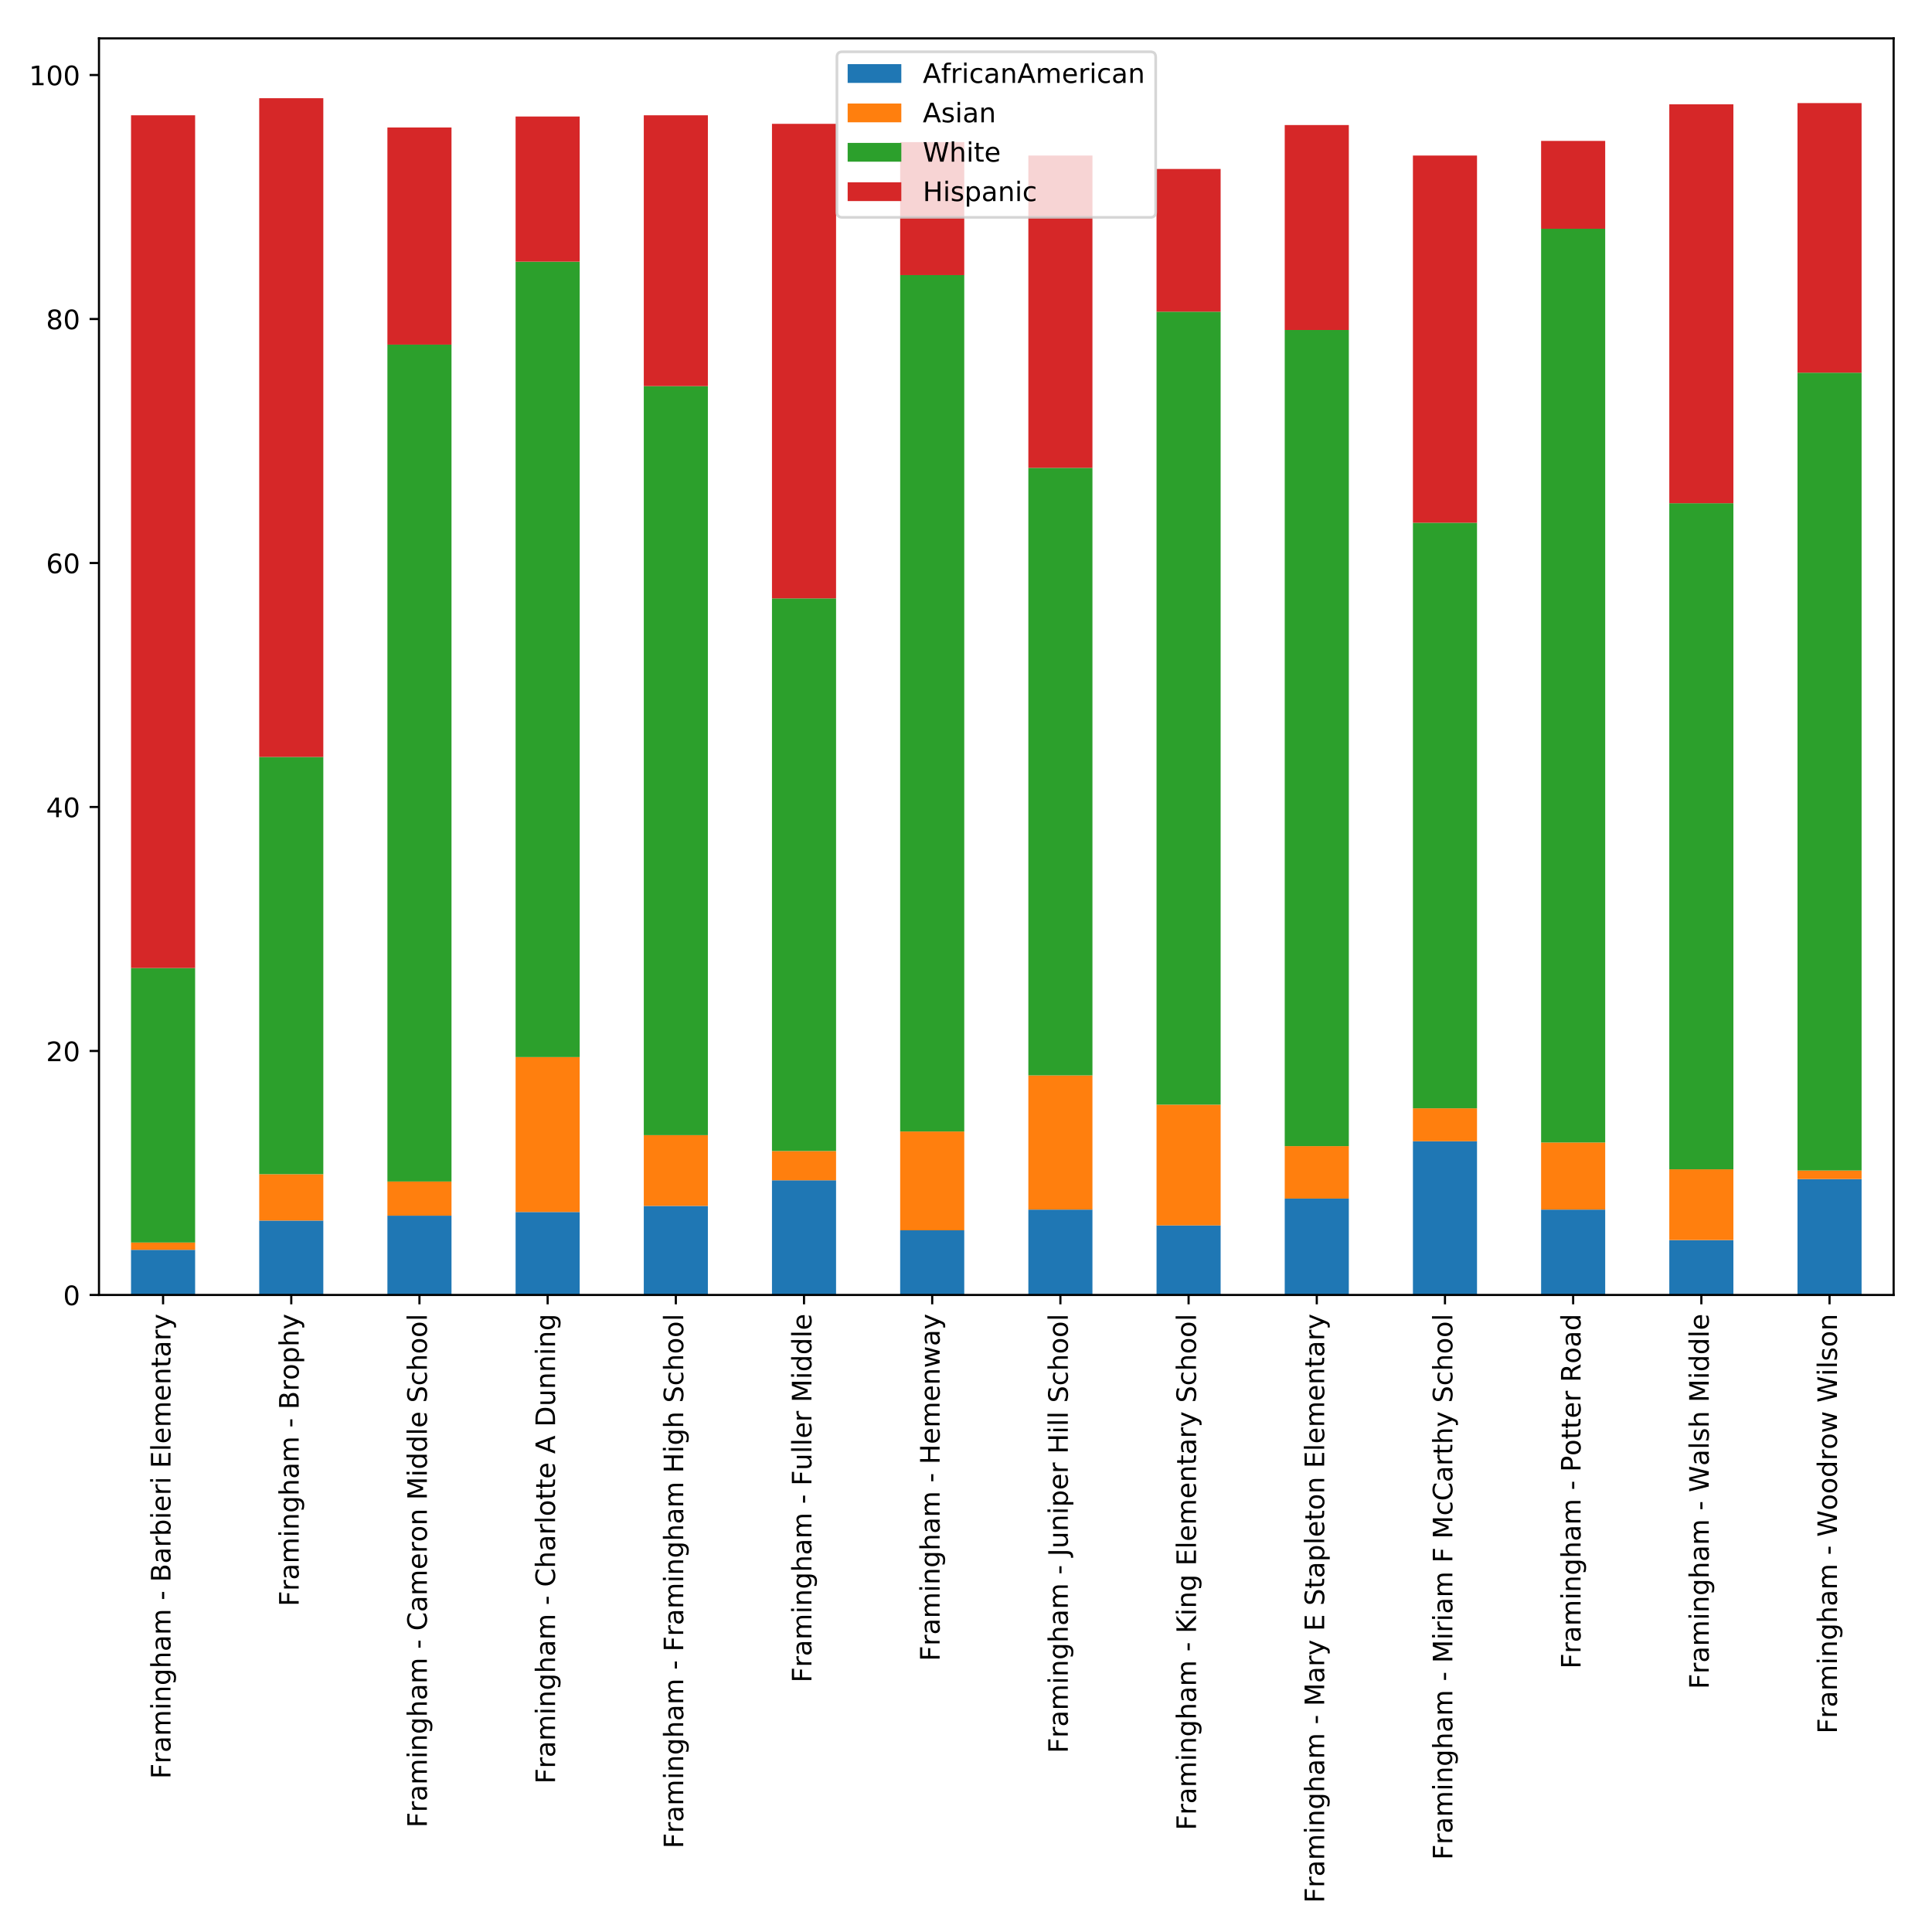 <?xml version="1.0" encoding="utf-8" standalone="no"?>
<!DOCTYPE svg PUBLIC "-//W3C//DTD SVG 1.1//EN"
  "http://www.w3.org/Graphics/SVG/1.1/DTD/svg11.dtd">
<!-- Created with matplotlib (http://matplotlib.org/) -->
<svg height="720pt" version="1.1" viewBox="0 0 720 720" width="720pt" xmlns="http://www.w3.org/2000/svg" xmlns:xlink="http://www.w3.org/1999/xlink">
 <defs>
  <style type="text/css">
*{stroke-linecap:butt;stroke-linejoin:round;}
  </style>
 </defs>
 <g id="figure_1">
  <g id="patch_1">
   <path d="M 0 720 
L 720 720 
L 720 0 
L 0 0 
z
" style="fill:#ffffff;"/>
  </g>
  <g id="axes_1">
   <g id="patch_2">
    <path d="M 36.888 482.594 
L 705.7 482.594 
L 705.7 14.3 
L 36.888 14.3 
z
" style="fill:#ffffff;"/>
   </g>
   <g id="patch_3">
    <path clip-path="url(#pf00338fb3f)" d="M 48.831 482.594 
L 72.717 482.594 
L 72.717 465.772 
L 48.831 465.772 
z
" style="fill:#1f77b4;"/>
   </g>
   <g id="patch_4">
    <path clip-path="url(#pf00338fb3f)" d="M 96.603 482.594 
L 120.489 482.594 
L 120.489 454.861 
L 96.603 454.861 
z
" style="fill:#1f77b4;"/>
   </g>
   <g id="patch_5">
    <path clip-path="url(#pf00338fb3f)" d="M 144.375 482.594 
L 168.261 482.594 
L 168.261 453.043 
L 144.375 453.043 
z
" style="fill:#1f77b4;"/>
   </g>
   <g id="patch_6">
    <path clip-path="url(#pf00338fb3f)" d="M 192.148 482.594 
L 216.034 482.594 
L 216.034 451.679 
L 192.148 451.679 
z
" style="fill:#1f77b4;"/>
   </g>
   <g id="patch_7">
    <path clip-path="url(#pf00338fb3f)" d="M 239.92 482.594 
L 263.806 482.594 
L 263.806 449.406 
L 239.92 449.406 
z
" style="fill:#1f77b4;"/>
   </g>
   <g id="patch_8">
    <path clip-path="url(#pf00338fb3f)" d="M 287.692 482.594 
L 311.578 482.594 
L 311.578 439.858 
L 287.692 439.858 
z
" style="fill:#1f77b4;"/>
   </g>
   <g id="patch_9">
    <path clip-path="url(#pf00338fb3f)" d="M 335.465 482.594 
L 359.351 482.594 
L 359.351 458.498 
L 335.465 458.498 
z
" style="fill:#1f77b4;"/>
   </g>
   <g id="patch_10">
    <path clip-path="url(#pf00338fb3f)" d="M 383.237 482.594 
L 407.123 482.594 
L 407.123 450.77 
L 383.237 450.77 
z
" style="fill:#1f77b4;"/>
   </g>
   <g id="patch_11">
    <path clip-path="url(#pf00338fb3f)" d="M 431.009 482.594 
L 454.895 482.594 
L 454.895 456.68 
L 431.009 456.68 
z
" style="fill:#1f77b4;"/>
   </g>
   <g id="patch_12">
    <path clip-path="url(#pf00338fb3f)" d="M 478.781 482.594 
L 502.668 482.594 
L 502.668 446.678 
L 478.781 446.678 
z
" style="fill:#1f77b4;"/>
   </g>
   <g id="patch_13">
    <path clip-path="url(#pf00338fb3f)" d="M 526.554 482.594 
L 550.44 482.594 
L 550.44 425.31 
L 526.554 425.31 
z
" style="fill:#1f77b4;"/>
   </g>
   <g id="patch_14">
    <path clip-path="url(#pf00338fb3f)" d="M 574.326 482.594 
L 598.212 482.594 
L 598.212 450.77 
L 574.326 450.77 
z
" style="fill:#1f77b4;"/>
   </g>
   <g id="patch_15">
    <path clip-path="url(#pf00338fb3f)" d="M 622.098 482.594 
L 645.985 482.594 
L 645.985 462.135 
L 622.098 462.135 
z
" style="fill:#1f77b4;"/>
   </g>
   <g id="patch_16">
    <path clip-path="url(#pf00338fb3f)" d="M 669.871 482.594 
L 693.757 482.594 
L 693.757 439.404 
L 669.871 439.404 
z
" style="fill:#1f77b4;"/>
   </g>
   <g id="patch_17">
    <path clip-path="url(#pf00338fb3f)" d="M 48.831 465.772 
L 72.717 465.772 
L 72.717 463.045 
L 48.831 463.045 
z
" style="fill:#ff7f0e;"/>
   </g>
   <g id="patch_18">
    <path clip-path="url(#pf00338fb3f)" d="M 96.603 454.861 
L 120.489 454.861 
L 120.489 437.585 
L 96.603 437.585 
z
" style="fill:#ff7f0e;"/>
   </g>
   <g id="patch_19">
    <path clip-path="url(#pf00338fb3f)" d="M 144.375 453.043 
L 168.261 453.043 
L 168.261 440.313 
L 144.375 440.313 
z
" style="fill:#ff7f0e;"/>
   </g>
   <g id="patch_20">
    <path clip-path="url(#pf00338fb3f)" d="M 192.148 451.679 
L 216.034 451.679 
L 216.034 393.94 
L 192.148 393.94 
z
" style="fill:#ff7f0e;"/>
   </g>
   <g id="patch_21">
    <path clip-path="url(#pf00338fb3f)" d="M 239.92 449.406 
L 263.806 449.406 
L 263.806 423.037 
L 239.92 423.037 
z
" style="fill:#ff7f0e;"/>
   </g>
   <g id="patch_22">
    <path clip-path="url(#pf00338fb3f)" d="M 287.692 439.858 
L 311.578 439.858 
L 311.578 428.947 
L 287.692 428.947 
z
" style="fill:#ff7f0e;"/>
   </g>
   <g id="patch_23">
    <path clip-path="url(#pf00338fb3f)" d="M 335.465 458.498 
L 359.351 458.498 
L 359.351 421.673 
L 335.465 421.673 
z
" style="fill:#ff7f0e;"/>
   </g>
   <g id="patch_24">
    <path clip-path="url(#pf00338fb3f)" d="M 383.237 450.77 
L 407.123 450.77 
L 407.123 400.76 
L 383.237 400.76 
z
" style="fill:#ff7f0e;"/>
   </g>
   <g id="patch_25">
    <path clip-path="url(#pf00338fb3f)" d="M 431.009 456.68 
L 454.895 456.68 
L 454.895 411.671 
L 431.009 411.671 
z
" style="fill:#ff7f0e;"/>
   </g>
   <g id="patch_26">
    <path clip-path="url(#pf00338fb3f)" d="M 478.781 446.678 
L 502.668 446.678 
L 502.668 427.129 
L 478.781 427.129 
z
" style="fill:#ff7f0e;"/>
   </g>
   <g id="patch_27">
    <path clip-path="url(#pf00338fb3f)" d="M 526.554 425.31 
L 550.44 425.31 
L 550.44 413.035 
L 526.554 413.035 
z
" style="fill:#ff7f0e;"/>
   </g>
   <g id="patch_28">
    <path clip-path="url(#pf00338fb3f)" d="M 574.326 450.77 
L 598.212 450.77 
L 598.212 425.765 
L 574.326 425.765 
z
" style="fill:#ff7f0e;"/>
   </g>
   <g id="patch_29">
    <path clip-path="url(#pf00338fb3f)" d="M 622.098 462.135 
L 645.985 462.135 
L 645.985 435.767 
L 622.098 435.767 
z
" style="fill:#ff7f0e;"/>
   </g>
   <g id="patch_30">
    <path clip-path="url(#pf00338fb3f)" d="M 669.871 439.404 
L 693.757 439.404 
L 693.757 436.221 
L 669.871 436.221 
z
" style="fill:#ff7f0e;"/>
   </g>
   <g id="patch_31">
    <path clip-path="url(#pf00338fb3f)" d="M 48.831 463.045 
L 72.717 463.045 
L 72.717 360.752 
L 48.831 360.752 
z
" style="fill:#2ca02c;"/>
   </g>
   <g id="patch_32">
    <path clip-path="url(#pf00338fb3f)" d="M 96.603 437.585 
L 120.489 437.585 
L 120.489 282.101 
L 96.603 282.101 
z
" style="fill:#2ca02c;"/>
   </g>
   <g id="patch_33">
    <path clip-path="url(#pf00338fb3f)" d="M 144.375 440.313 
L 168.261 440.313 
L 168.261 128.435 
L 144.375 128.435 
z
" style="fill:#2ca02c;"/>
   </g>
   <g id="patch_34">
    <path clip-path="url(#pf00338fb3f)" d="M 192.148 393.94 
L 216.034 393.94 
L 216.034 97.52 
L 192.148 97.52 
z
" style="fill:#2ca02c;"/>
   </g>
   <g id="patch_35">
    <path clip-path="url(#pf00338fb3f)" d="M 239.92 423.037 
L 263.806 423.037 
L 263.806 143.893 
L 239.92 143.893 
z
" style="fill:#2ca02c;"/>
   </g>
   <g id="patch_36">
    <path clip-path="url(#pf00338fb3f)" d="M 287.692 428.947 
L 311.578 428.947 
L 311.578 222.999 
L 287.692 222.999 
z
" style="fill:#2ca02c;"/>
   </g>
   <g id="patch_37">
    <path clip-path="url(#pf00338fb3f)" d="M 335.465 421.673 
L 359.351 421.673 
L 359.351 102.521 
L 335.465 102.521 
z
" style="fill:#2ca02c;"/>
   </g>
   <g id="patch_38">
    <path clip-path="url(#pf00338fb3f)" d="M 383.237 400.76 
L 407.123 400.76 
L 407.123 174.353 
L 383.237 174.353 
z
" style="fill:#2ca02c;"/>
   </g>
   <g id="patch_39">
    <path clip-path="url(#pf00338fb3f)" d="M 431.009 411.671 
L 454.895 411.671 
L 454.895 116.16 
L 431.009 116.16 
z
" style="fill:#2ca02c;"/>
   </g>
   <g id="patch_40">
    <path clip-path="url(#pf00338fb3f)" d="M 478.781 427.129 
L 502.668 427.129 
L 502.668 122.98 
L 478.781 122.98 
z
" style="fill:#2ca02c;"/>
   </g>
   <g id="patch_41">
    <path clip-path="url(#pf00338fb3f)" d="M 526.554 413.035 
L 550.44 413.035 
L 550.44 194.812 
L 526.554 194.812 
z
" style="fill:#2ca02c;"/>
   </g>
   <g id="patch_42">
    <path clip-path="url(#pf00338fb3f)" d="M 574.326 425.765 
L 598.212 425.765 
L 598.212 85.245 
L 574.326 85.245 
z
" style="fill:#2ca02c;"/>
   </g>
   <g id="patch_43">
    <path clip-path="url(#pf00338fb3f)" d="M 622.098 435.767 
L 645.985 435.767 
L 645.985 187.538 
L 622.098 187.538 
z
" style="fill:#2ca02c;"/>
   </g>
   <g id="patch_44">
    <path clip-path="url(#pf00338fb3f)" d="M 669.871 436.221 
L 693.757 436.221 
L 693.757 138.892 
L 669.871 138.892 
z
" style="fill:#2ca02c;"/>
   </g>
   <g id="patch_45">
    <path clip-path="url(#pf00338fb3f)" d="M 48.831 360.752 
L 72.717 360.752 
L 72.717 42.965 
L 48.831 42.965 
z
" style="fill:#d62728;"/>
   </g>
   <g id="patch_46">
    <path clip-path="url(#pf00338fb3f)" d="M 96.603 282.101 
L 120.489 282.101 
L 120.489 36.6 
L 96.603 36.6 
z
" style="fill:#d62728;"/>
   </g>
   <g id="patch_47">
    <path clip-path="url(#pf00338fb3f)" d="M 144.375 128.435 
L 168.261 128.435 
L 168.261 47.511 
L 144.375 47.511 
z
" style="fill:#d62728;"/>
   </g>
   <g id="patch_48">
    <path clip-path="url(#pf00338fb3f)" d="M 192.148 97.52 
L 216.034 97.52 
L 216.034 43.419 
L 192.148 43.419 
z
" style="fill:#d62728;"/>
   </g>
   <g id="patch_49">
    <path clip-path="url(#pf00338fb3f)" d="M 239.92 143.893 
L 263.806 143.893 
L 263.806 42.965 
L 239.92 42.965 
z
" style="fill:#d62728;"/>
   </g>
   <g id="patch_50">
    <path clip-path="url(#pf00338fb3f)" d="M 287.692 222.999 
L 311.578 222.999 
L 311.578 46.147 
L 287.692 46.147 
z
" style="fill:#d62728;"/>
   </g>
   <g id="patch_51">
    <path clip-path="url(#pf00338fb3f)" d="M 335.465 102.521 
L 359.351 102.521 
L 359.351 52.966 
L 335.465 52.966 
z
" style="fill:#d62728;"/>
   </g>
   <g id="patch_52">
    <path clip-path="url(#pf00338fb3f)" d="M 383.237 174.353 
L 407.123 174.353 
L 407.123 57.967 
L 383.237 57.967 
z
" style="fill:#d62728;"/>
   </g>
   <g id="patch_53">
    <path clip-path="url(#pf00338fb3f)" d="M 431.009 116.16 
L 454.895 116.16 
L 454.895 62.968 
L 431.009 62.968 
z
" style="fill:#d62728;"/>
   </g>
   <g id="patch_54">
    <path clip-path="url(#pf00338fb3f)" d="M 478.781 122.98 
L 502.668 122.98 
L 502.668 46.602 
L 478.781 46.602 
z
" style="fill:#d62728;"/>
   </g>
   <g id="patch_55">
    <path clip-path="url(#pf00338fb3f)" d="M 526.554 194.812 
L 550.44 194.812 
L 550.44 57.967 
L 526.554 57.967 
z
" style="fill:#d62728;"/>
   </g>
   <g id="patch_56">
    <path clip-path="url(#pf00338fb3f)" d="M 574.326 85.245 
L 598.212 85.245 
L 598.212 52.512 
L 574.326 52.512 
z
" style="fill:#d62728;"/>
   </g>
   <g id="patch_57">
    <path clip-path="url(#pf00338fb3f)" d="M 622.098 187.538 
L 645.985 187.538 
L 645.985 38.873 
L 622.098 38.873 
z
" style="fill:#d62728;"/>
   </g>
   <g id="patch_58">
    <path clip-path="url(#pf00338fb3f)" d="M 669.871 138.892 
L 693.757 138.892 
L 693.757 38.418 
L 669.871 38.418 
z
" style="fill:#d62728;"/>
   </g>
   <g id="matplotlib.axis_1">
    <g id="xtick_1">
     <g id="line2d_1">
      <defs>
       <path d="M 0 0 
L 0 3.5 
" id="m65b7a9d6a4" style="stroke:#000000;stroke-width:0.8;"/>
      </defs>
      <g>
       <use style="stroke:#000000;stroke-width:0.8;" x="60.774" xlink:href="#m65b7a9d6a4" y="482.594"/>
      </g>
     </g>
     <g id="text_1">
      <!-- Framingham - Barbieri Elementary -->
      <defs>
       <path d="M 9.812 72.906 
L 51.703 72.906 
L 51.703 64.594 
L 19.672 64.594 
L 19.672 43.109 
L 48.578 43.109 
L 48.578 34.812 
L 19.672 34.812 
L 19.672 0 
L 9.812 0 
z
" id="DejaVuSans-46"/>
       <path d="M 41.109 46.297 
Q 39.594 47.172 37.812 47.578 
Q 36.031 48 33.891 48 
Q 26.266 48 22.188 43.047 
Q 18.109 38.094 18.109 28.812 
L 18.109 0 
L 9.078 0 
L 9.078 54.688 
L 18.109 54.688 
L 18.109 46.188 
Q 20.953 51.172 25.484 53.578 
Q 30.031 56 36.531 56 
Q 37.453 56 38.578 55.875 
Q 39.703 55.766 41.062 55.516 
z
" id="DejaVuSans-72"/>
       <path d="M 34.281 27.484 
Q 23.391 27.484 19.188 25 
Q 14.984 22.516 14.984 16.5 
Q 14.984 11.719 18.141 8.906 
Q 21.297 6.109 26.703 6.109 
Q 34.188 6.109 38.703 11.406 
Q 43.219 16.703 43.219 25.484 
L 43.219 27.484 
z
M 52.203 31.203 
L 52.203 0 
L 43.219 0 
L 43.219 8.297 
Q 40.141 3.328 35.547 0.953 
Q 30.953 -1.422 24.312 -1.422 
Q 15.922 -1.422 10.953 3.297 
Q 6 8.016 6 15.922 
Q 6 25.141 12.172 29.828 
Q 18.359 34.516 30.609 34.516 
L 43.219 34.516 
L 43.219 35.406 
Q 43.219 41.609 39.141 45 
Q 35.062 48.391 27.688 48.391 
Q 23 48.391 18.547 47.266 
Q 14.109 46.141 10.016 43.891 
L 10.016 52.203 
Q 14.938 54.109 19.578 55.047 
Q 24.219 56 28.609 56 
Q 40.484 56 46.344 49.844 
Q 52.203 43.703 52.203 31.203 
z
" id="DejaVuSans-61"/>
       <path d="M 52 44.188 
Q 55.375 50.25 60.062 53.125 
Q 64.75 56 71.094 56 
Q 79.641 56 84.281 50.016 
Q 88.922 44.047 88.922 33.016 
L 88.922 0 
L 79.891 0 
L 79.891 32.719 
Q 79.891 40.578 77.094 44.375 
Q 74.312 48.188 68.609 48.188 
Q 61.625 48.188 57.562 43.547 
Q 53.516 38.922 53.516 30.906 
L 53.516 0 
L 44.484 0 
L 44.484 32.719 
Q 44.484 40.625 41.703 44.406 
Q 38.922 48.188 33.109 48.188 
Q 26.219 48.188 22.156 43.531 
Q 18.109 38.875 18.109 30.906 
L 18.109 0 
L 9.078 0 
L 9.078 54.688 
L 18.109 54.688 
L 18.109 46.188 
Q 21.188 51.219 25.484 53.609 
Q 29.781 56 35.688 56 
Q 41.656 56 45.828 52.969 
Q 50 49.953 52 44.188 
z
" id="DejaVuSans-6d"/>
       <path d="M 9.422 54.688 
L 18.406 54.688 
L 18.406 0 
L 9.422 0 
z
M 9.422 75.984 
L 18.406 75.984 
L 18.406 64.594 
L 9.422 64.594 
z
" id="DejaVuSans-69"/>
       <path d="M 54.891 33.016 
L 54.891 0 
L 45.906 0 
L 45.906 32.719 
Q 45.906 40.484 42.875 44.328 
Q 39.844 48.188 33.797 48.188 
Q 26.516 48.188 22.312 43.547 
Q 18.109 38.922 18.109 30.906 
L 18.109 0 
L 9.078 0 
L 9.078 54.688 
L 18.109 54.688 
L 18.109 46.188 
Q 21.344 51.125 25.703 53.562 
Q 30.078 56 35.797 56 
Q 45.219 56 50.047 50.172 
Q 54.891 44.344 54.891 33.016 
z
" id="DejaVuSans-6e"/>
       <path d="M 45.406 27.984 
Q 45.406 37.75 41.375 43.109 
Q 37.359 48.484 30.078 48.484 
Q 22.859 48.484 18.828 43.109 
Q 14.797 37.75 14.797 27.984 
Q 14.797 18.266 18.828 12.891 
Q 22.859 7.516 30.078 7.516 
Q 37.359 7.516 41.375 12.891 
Q 45.406 18.266 45.406 27.984 
z
M 54.391 6.781 
Q 54.391 -7.172 48.188 -13.984 
Q 42 -20.797 29.203 -20.797 
Q 24.469 -20.797 20.266 -20.094 
Q 16.062 -19.391 12.109 -17.922 
L 12.109 -9.188 
Q 16.062 -11.328 19.922 -12.344 
Q 23.781 -13.375 27.781 -13.375 
Q 36.625 -13.375 41.016 -8.766 
Q 45.406 -4.156 45.406 5.172 
L 45.406 9.625 
Q 42.625 4.781 38.281 2.391 
Q 33.938 0 27.875 0 
Q 17.828 0 11.672 7.656 
Q 5.516 15.328 5.516 27.984 
Q 5.516 40.672 11.672 48.328 
Q 17.828 56 27.875 56 
Q 33.938 56 38.281 53.609 
Q 42.625 51.219 45.406 46.391 
L 45.406 54.688 
L 54.391 54.688 
z
" id="DejaVuSans-67"/>
       <path d="M 54.891 33.016 
L 54.891 0 
L 45.906 0 
L 45.906 32.719 
Q 45.906 40.484 42.875 44.328 
Q 39.844 48.188 33.797 48.188 
Q 26.516 48.188 22.312 43.547 
Q 18.109 38.922 18.109 30.906 
L 18.109 0 
L 9.078 0 
L 9.078 75.984 
L 18.109 75.984 
L 18.109 46.188 
Q 21.344 51.125 25.703 53.562 
Q 30.078 56 35.797 56 
Q 45.219 56 50.047 50.172 
Q 54.891 44.344 54.891 33.016 
z
" id="DejaVuSans-68"/>
       <path id="DejaVuSans-20"/>
       <path d="M 4.891 31.391 
L 31.203 31.391 
L 31.203 23.391 
L 4.891 23.391 
z
" id="DejaVuSans-2d"/>
       <path d="M 19.672 34.812 
L 19.672 8.109 
L 35.5 8.109 
Q 43.453 8.109 47.281 11.406 
Q 51.125 14.703 51.125 21.484 
Q 51.125 28.328 47.281 31.562 
Q 43.453 34.812 35.5 34.812 
z
M 19.672 64.797 
L 19.672 42.828 
L 34.281 42.828 
Q 41.5 42.828 45.031 45.531 
Q 48.578 48.25 48.578 53.812 
Q 48.578 59.328 45.031 62.062 
Q 41.5 64.797 34.281 64.797 
z
M 9.812 72.906 
L 35.016 72.906 
Q 46.297 72.906 52.391 68.219 
Q 58.5 63.531 58.5 54.891 
Q 58.5 48.188 55.375 44.234 
Q 52.25 40.281 46.188 39.312 
Q 53.469 37.75 57.5 32.781 
Q 61.531 27.828 61.531 20.406 
Q 61.531 10.641 54.891 5.312 
Q 48.25 0 35.984 0 
L 9.812 0 
z
" id="DejaVuSans-42"/>
       <path d="M 48.688 27.297 
Q 48.688 37.203 44.609 42.844 
Q 40.531 48.484 33.406 48.484 
Q 26.266 48.484 22.188 42.844 
Q 18.109 37.203 18.109 27.297 
Q 18.109 17.391 22.188 11.75 
Q 26.266 6.109 33.406 6.109 
Q 40.531 6.109 44.609 11.75 
Q 48.688 17.391 48.688 27.297 
z
M 18.109 46.391 
Q 20.953 51.266 25.266 53.625 
Q 29.594 56 35.594 56 
Q 45.562 56 51.781 48.094 
Q 58.016 40.188 58.016 27.297 
Q 58.016 14.406 51.781 6.484 
Q 45.562 -1.422 35.594 -1.422 
Q 29.594 -1.422 25.266 0.953 
Q 20.953 3.328 18.109 8.203 
L 18.109 0 
L 9.078 0 
L 9.078 75.984 
L 18.109 75.984 
z
" id="DejaVuSans-62"/>
       <path d="M 56.203 29.594 
L 56.203 25.203 
L 14.891 25.203 
Q 15.484 15.922 20.484 11.062 
Q 25.484 6.203 34.422 6.203 
Q 39.594 6.203 44.453 7.469 
Q 49.312 8.734 54.109 11.281 
L 54.109 2.781 
Q 49.266 0.734 44.188 -0.344 
Q 39.109 -1.422 33.891 -1.422 
Q 20.797 -1.422 13.156 6.188 
Q 5.516 13.812 5.516 26.812 
Q 5.516 40.234 12.766 48.109 
Q 20.016 56 32.328 56 
Q 43.359 56 49.781 48.891 
Q 56.203 41.797 56.203 29.594 
z
M 47.219 32.234 
Q 47.125 39.594 43.094 43.984 
Q 39.062 48.391 32.422 48.391 
Q 24.906 48.391 20.391 44.141 
Q 15.875 39.891 15.188 32.172 
z
" id="DejaVuSans-65"/>
       <path d="M 9.812 72.906 
L 55.906 72.906 
L 55.906 64.594 
L 19.672 64.594 
L 19.672 43.016 
L 54.391 43.016 
L 54.391 34.719 
L 19.672 34.719 
L 19.672 8.297 
L 56.781 8.297 
L 56.781 0 
L 9.812 0 
z
" id="DejaVuSans-45"/>
       <path d="M 9.422 75.984 
L 18.406 75.984 
L 18.406 0 
L 9.422 0 
z
" id="DejaVuSans-6c"/>
       <path d="M 18.312 70.219 
L 18.312 54.688 
L 36.812 54.688 
L 36.812 47.703 
L 18.312 47.703 
L 18.312 18.016 
Q 18.312 11.328 20.141 9.422 
Q 21.969 7.516 27.594 7.516 
L 36.812 7.516 
L 36.812 0 
L 27.594 0 
Q 17.188 0 13.234 3.875 
Q 9.281 7.766 9.281 18.016 
L 9.281 47.703 
L 2.688 47.703 
L 2.688 54.688 
L 9.281 54.688 
L 9.281 70.219 
z
" id="DejaVuSans-74"/>
       <path d="M 32.172 -5.078 
Q 28.375 -14.844 24.75 -17.812 
Q 21.141 -20.797 15.094 -20.797 
L 7.906 -20.797 
L 7.906 -13.281 
L 13.188 -13.281 
Q 16.891 -13.281 18.938 -11.516 
Q 21 -9.766 23.484 -3.219 
L 25.094 0.875 
L 2.984 54.688 
L 12.5 54.688 
L 29.594 11.922 
L 46.688 54.688 
L 56.203 54.688 
z
" id="DejaVuSans-79"/>
      </defs>
      <g transform="translate(63.533 662.955)rotate(-90)scale(0.1 -0.1)">
       <use xlink:href="#DejaVuSans-46"/>
       <use x="57.41" xlink:href="#DejaVuSans-72"/>
       <use x="98.523" xlink:href="#DejaVuSans-61"/>
       <use x="159.803" xlink:href="#DejaVuSans-6d"/>
       <use x="257.215" xlink:href="#DejaVuSans-69"/>
       <use x="284.998" xlink:href="#DejaVuSans-6e"/>
       <use x="348.377" xlink:href="#DejaVuSans-67"/>
       <use x="411.854" xlink:href="#DejaVuSans-68"/>
       <use x="475.232" xlink:href="#DejaVuSans-61"/>
       <use x="536.512" xlink:href="#DejaVuSans-6d"/>
       <use x="633.924" xlink:href="#DejaVuSans-20"/>
       <use x="665.711" xlink:href="#DejaVuSans-2d"/>
       <use x="701.795" xlink:href="#DejaVuSans-20"/>
       <use x="733.582" xlink:href="#DejaVuSans-42"/>
       <use x="802.186" xlink:href="#DejaVuSans-61"/>
       <use x="863.465" xlink:href="#DejaVuSans-72"/>
       <use x="904.578" xlink:href="#DejaVuSans-62"/>
       <use x="968.055" xlink:href="#DejaVuSans-69"/>
       <use x="995.838" xlink:href="#DejaVuSans-65"/>
       <use x="1057.361" xlink:href="#DejaVuSans-72"/>
       <use x="1098.475" xlink:href="#DejaVuSans-69"/>
       <use x="1126.258" xlink:href="#DejaVuSans-20"/>
       <use x="1158.045" xlink:href="#DejaVuSans-45"/>
       <use x="1221.229" xlink:href="#DejaVuSans-6c"/>
       <use x="1249.012" xlink:href="#DejaVuSans-65"/>
       <use x="1310.535" xlink:href="#DejaVuSans-6d"/>
       <use x="1407.947" xlink:href="#DejaVuSans-65"/>
       <use x="1469.471" xlink:href="#DejaVuSans-6e"/>
       <use x="1532.85" xlink:href="#DejaVuSans-74"/>
       <use x="1572.059" xlink:href="#DejaVuSans-61"/>
       <use x="1633.338" xlink:href="#DejaVuSans-72"/>
       <use x="1674.451" xlink:href="#DejaVuSans-79"/>
      </g>
     </g>
    </g>
    <g id="xtick_2">
     <g id="line2d_2">
      <g>
       <use style="stroke:#000000;stroke-width:0.8;" x="108.546" xlink:href="#m65b7a9d6a4" y="482.594"/>
      </g>
     </g>
     <g id="text_2">
      <!-- Framingham - Brophy -->
      <defs>
       <path d="M 30.609 48.391 
Q 23.391 48.391 19.188 42.75 
Q 14.984 37.109 14.984 27.297 
Q 14.984 17.484 19.156 11.844 
Q 23.344 6.203 30.609 6.203 
Q 37.797 6.203 41.984 11.859 
Q 46.188 17.531 46.188 27.297 
Q 46.188 37.016 41.984 42.703 
Q 37.797 48.391 30.609 48.391 
z
M 30.609 56 
Q 42.328 56 49.016 48.375 
Q 55.719 40.766 55.719 27.297 
Q 55.719 13.875 49.016 6.219 
Q 42.328 -1.422 30.609 -1.422 
Q 18.844 -1.422 12.172 6.219 
Q 5.516 13.875 5.516 27.297 
Q 5.516 40.766 12.172 48.375 
Q 18.844 56 30.609 56 
z
" id="DejaVuSans-6f"/>
       <path d="M 18.109 8.203 
L 18.109 -20.797 
L 9.078 -20.797 
L 9.078 54.688 
L 18.109 54.688 
L 18.109 46.391 
Q 20.953 51.266 25.266 53.625 
Q 29.594 56 35.594 56 
Q 45.562 56 51.781 48.094 
Q 58.016 40.188 58.016 27.297 
Q 58.016 14.406 51.781 6.484 
Q 45.562 -1.422 35.594 -1.422 
Q 29.594 -1.422 25.266 0.953 
Q 20.953 3.328 18.109 8.203 
z
M 48.688 27.297 
Q 48.688 37.203 44.609 42.844 
Q 40.531 48.484 33.406 48.484 
Q 26.266 48.484 22.188 42.844 
Q 18.109 37.203 18.109 27.297 
Q 18.109 17.391 22.188 11.75 
Q 26.266 6.109 33.406 6.109 
Q 40.531 6.109 44.609 11.75 
Q 48.688 17.391 48.688 27.297 
z
" id="DejaVuSans-70"/>
      </defs>
      <g transform="translate(111.305 598.641)rotate(-90)scale(0.1 -0.1)">
       <use xlink:href="#DejaVuSans-46"/>
       <use x="57.41" xlink:href="#DejaVuSans-72"/>
       <use x="98.523" xlink:href="#DejaVuSans-61"/>
       <use x="159.803" xlink:href="#DejaVuSans-6d"/>
       <use x="257.215" xlink:href="#DejaVuSans-69"/>
       <use x="284.998" xlink:href="#DejaVuSans-6e"/>
       <use x="348.377" xlink:href="#DejaVuSans-67"/>
       <use x="411.854" xlink:href="#DejaVuSans-68"/>
       <use x="475.232" xlink:href="#DejaVuSans-61"/>
       <use x="536.512" xlink:href="#DejaVuSans-6d"/>
       <use x="633.924" xlink:href="#DejaVuSans-20"/>
       <use x="665.711" xlink:href="#DejaVuSans-2d"/>
       <use x="701.795" xlink:href="#DejaVuSans-20"/>
       <use x="733.582" xlink:href="#DejaVuSans-42"/>
       <use x="802.186" xlink:href="#DejaVuSans-72"/>
       <use x="843.268" xlink:href="#DejaVuSans-6f"/>
       <use x="904.449" xlink:href="#DejaVuSans-70"/>
       <use x="967.926" xlink:href="#DejaVuSans-68"/>
       <use x="1031.305" xlink:href="#DejaVuSans-79"/>
      </g>
     </g>
    </g>
    <g id="xtick_3">
     <g id="line2d_3">
      <g>
       <use style="stroke:#000000;stroke-width:0.8;" x="156.318" xlink:href="#m65b7a9d6a4" y="482.594"/>
      </g>
     </g>
     <g id="text_3">
      <!-- Framingham - Cameron Middle School -->
      <defs>
       <path d="M 64.406 67.281 
L 64.406 56.891 
Q 59.422 61.531 53.781 63.812 
Q 48.141 66.109 41.797 66.109 
Q 29.297 66.109 22.656 58.469 
Q 16.016 50.828 16.016 36.375 
Q 16.016 21.969 22.656 14.328 
Q 29.297 6.688 41.797 6.688 
Q 48.141 6.688 53.781 8.984 
Q 59.422 11.281 64.406 15.922 
L 64.406 5.609 
Q 59.234 2.094 53.438 0.328 
Q 47.656 -1.422 41.219 -1.422 
Q 24.656 -1.422 15.125 8.703 
Q 5.609 18.844 5.609 36.375 
Q 5.609 53.953 15.125 64.078 
Q 24.656 74.219 41.219 74.219 
Q 47.75 74.219 53.531 72.484 
Q 59.328 70.75 64.406 67.281 
z
" id="DejaVuSans-43"/>
       <path d="M 9.812 72.906 
L 24.516 72.906 
L 43.109 23.297 
L 61.812 72.906 
L 76.516 72.906 
L 76.516 0 
L 66.891 0 
L 66.891 64.016 
L 48.094 14.016 
L 38.188 14.016 
L 19.391 64.016 
L 19.391 0 
L 9.812 0 
z
" id="DejaVuSans-4d"/>
       <path d="M 45.406 46.391 
L 45.406 75.984 
L 54.391 75.984 
L 54.391 0 
L 45.406 0 
L 45.406 8.203 
Q 42.578 3.328 38.25 0.953 
Q 33.938 -1.422 27.875 -1.422 
Q 17.969 -1.422 11.734 6.484 
Q 5.516 14.406 5.516 27.297 
Q 5.516 40.188 11.734 48.094 
Q 17.969 56 27.875 56 
Q 33.938 56 38.25 53.625 
Q 42.578 51.266 45.406 46.391 
z
M 14.797 27.297 
Q 14.797 17.391 18.875 11.75 
Q 22.953 6.109 30.078 6.109 
Q 37.203 6.109 41.297 11.75 
Q 45.406 17.391 45.406 27.297 
Q 45.406 37.203 41.297 42.844 
Q 37.203 48.484 30.078 48.484 
Q 22.953 48.484 18.875 42.844 
Q 14.797 37.203 14.797 27.297 
z
" id="DejaVuSans-64"/>
       <path d="M 53.516 70.516 
L 53.516 60.891 
Q 47.906 63.578 42.922 64.891 
Q 37.938 66.219 33.297 66.219 
Q 25.25 66.219 20.875 63.094 
Q 16.5 59.969 16.5 54.203 
Q 16.5 49.359 19.406 46.891 
Q 22.312 44.438 30.422 42.922 
L 36.375 41.703 
Q 47.406 39.594 52.656 34.297 
Q 57.906 29 57.906 20.125 
Q 57.906 9.516 50.797 4.047 
Q 43.703 -1.422 29.984 -1.422 
Q 24.812 -1.422 18.969 -0.25 
Q 13.141 0.922 6.891 3.219 
L 6.891 13.375 
Q 12.891 10.016 18.656 8.297 
Q 24.422 6.594 29.984 6.594 
Q 38.422 6.594 43.016 9.906 
Q 47.609 13.234 47.609 19.391 
Q 47.609 24.75 44.312 27.781 
Q 41.016 30.812 33.5 32.328 
L 27.484 33.5 
Q 16.453 35.688 11.516 40.375 
Q 6.594 45.062 6.594 53.422 
Q 6.594 63.094 13.406 68.656 
Q 20.219 74.219 32.172 74.219 
Q 37.312 74.219 42.625 73.281 
Q 47.953 72.359 53.516 70.516 
z
" id="DejaVuSans-53"/>
       <path d="M 48.781 52.594 
L 48.781 44.188 
Q 44.969 46.297 41.141 47.344 
Q 37.312 48.391 33.406 48.391 
Q 24.656 48.391 19.812 42.844 
Q 14.984 37.312 14.984 27.297 
Q 14.984 17.281 19.812 11.734 
Q 24.656 6.203 33.406 6.203 
Q 37.312 6.203 41.141 7.25 
Q 44.969 8.297 48.781 10.406 
L 48.781 2.094 
Q 45.016 0.344 40.984 -0.531 
Q 36.969 -1.422 32.422 -1.422 
Q 20.062 -1.422 12.781 6.344 
Q 5.516 14.109 5.516 27.297 
Q 5.516 40.672 12.859 48.328 
Q 20.219 56 33.016 56 
Q 37.156 56 41.109 55.141 
Q 45.062 54.297 48.781 52.594 
z
" id="DejaVuSans-63"/>
      </defs>
      <g transform="translate(159.078 681.108)rotate(-90)scale(0.1 -0.1)">
       <use xlink:href="#DejaVuSans-46"/>
       <use x="57.41" xlink:href="#DejaVuSans-72"/>
       <use x="98.523" xlink:href="#DejaVuSans-61"/>
       <use x="159.803" xlink:href="#DejaVuSans-6d"/>
       <use x="257.215" xlink:href="#DejaVuSans-69"/>
       <use x="284.998" xlink:href="#DejaVuSans-6e"/>
       <use x="348.377" xlink:href="#DejaVuSans-67"/>
       <use x="411.854" xlink:href="#DejaVuSans-68"/>
       <use x="475.232" xlink:href="#DejaVuSans-61"/>
       <use x="536.512" xlink:href="#DejaVuSans-6d"/>
       <use x="633.924" xlink:href="#DejaVuSans-20"/>
       <use x="665.711" xlink:href="#DejaVuSans-2d"/>
       <use x="701.795" xlink:href="#DejaVuSans-20"/>
       <use x="733.582" xlink:href="#DejaVuSans-43"/>
       <use x="803.406" xlink:href="#DejaVuSans-61"/>
       <use x="864.686" xlink:href="#DejaVuSans-6d"/>
       <use x="962.098" xlink:href="#DejaVuSans-65"/>
       <use x="1023.621" xlink:href="#DejaVuSans-72"/>
       <use x="1064.703" xlink:href="#DejaVuSans-6f"/>
       <use x="1125.885" xlink:href="#DejaVuSans-6e"/>
       <use x="1189.264" xlink:href="#DejaVuSans-20"/>
       <use x="1221.051" xlink:href="#DejaVuSans-4d"/>
       <use x="1307.33" xlink:href="#DejaVuSans-69"/>
       <use x="1335.113" xlink:href="#DejaVuSans-64"/>
       <use x="1398.59" xlink:href="#DejaVuSans-64"/>
       <use x="1462.066" xlink:href="#DejaVuSans-6c"/>
       <use x="1489.85" xlink:href="#DejaVuSans-65"/>
       <use x="1551.373" xlink:href="#DejaVuSans-20"/>
       <use x="1583.16" xlink:href="#DejaVuSans-53"/>
       <use x="1646.637" xlink:href="#DejaVuSans-63"/>
       <use x="1701.617" xlink:href="#DejaVuSans-68"/>
       <use x="1764.996" xlink:href="#DejaVuSans-6f"/>
       <use x="1826.178" xlink:href="#DejaVuSans-6f"/>
       <use x="1887.359" xlink:href="#DejaVuSans-6c"/>
      </g>
     </g>
    </g>
    <g id="xtick_4">
     <g id="line2d_4">
      <g>
       <use style="stroke:#000000;stroke-width:0.8;" x="204.091" xlink:href="#m65b7a9d6a4" y="482.594"/>
      </g>
     </g>
     <g id="text_4">
      <!-- Framingham - Charlotte A Dunning -->
      <defs>
       <path d="M 34.188 63.188 
L 20.797 26.906 
L 47.609 26.906 
z
M 28.609 72.906 
L 39.797 72.906 
L 67.578 0 
L 57.328 0 
L 50.688 18.703 
L 17.828 18.703 
L 11.188 0 
L 0.781 0 
z
" id="DejaVuSans-41"/>
       <path d="M 19.672 64.797 
L 19.672 8.109 
L 31.594 8.109 
Q 46.688 8.109 53.688 14.938 
Q 60.688 21.781 60.688 36.531 
Q 60.688 51.172 53.688 57.984 
Q 46.688 64.797 31.594 64.797 
z
M 9.812 72.906 
L 30.078 72.906 
Q 51.266 72.906 61.172 64.094 
Q 71.094 55.281 71.094 36.531 
Q 71.094 17.672 61.125 8.828 
Q 51.172 0 30.078 0 
L 9.812 0 
z
" id="DejaVuSans-44"/>
       <path d="M 8.5 21.578 
L 8.5 54.688 
L 17.484 54.688 
L 17.484 21.922 
Q 17.484 14.156 20.5 10.266 
Q 23.531 6.391 29.594 6.391 
Q 36.859 6.391 41.078 11.031 
Q 45.312 15.672 45.312 23.688 
L 45.312 54.688 
L 54.297 54.688 
L 54.297 0 
L 45.312 0 
L 45.312 8.406 
Q 42.047 3.422 37.719 1 
Q 33.406 -1.422 27.688 -1.422 
Q 18.266 -1.422 13.375 4.438 
Q 8.5 10.297 8.5 21.578 
z
M 31.109 56 
z
" id="DejaVuSans-75"/>
      </defs>
      <g transform="translate(206.85 664.772)rotate(-90)scale(0.1 -0.1)">
       <use xlink:href="#DejaVuSans-46"/>
       <use x="57.41" xlink:href="#DejaVuSans-72"/>
       <use x="98.523" xlink:href="#DejaVuSans-61"/>
       <use x="159.803" xlink:href="#DejaVuSans-6d"/>
       <use x="257.215" xlink:href="#DejaVuSans-69"/>
       <use x="284.998" xlink:href="#DejaVuSans-6e"/>
       <use x="348.377" xlink:href="#DejaVuSans-67"/>
       <use x="411.854" xlink:href="#DejaVuSans-68"/>
       <use x="475.232" xlink:href="#DejaVuSans-61"/>
       <use x="536.512" xlink:href="#DejaVuSans-6d"/>
       <use x="633.924" xlink:href="#DejaVuSans-20"/>
       <use x="665.711" xlink:href="#DejaVuSans-2d"/>
       <use x="701.795" xlink:href="#DejaVuSans-20"/>
       <use x="733.582" xlink:href="#DejaVuSans-43"/>
       <use x="803.406" xlink:href="#DejaVuSans-68"/>
       <use x="866.785" xlink:href="#DejaVuSans-61"/>
       <use x="928.064" xlink:href="#DejaVuSans-72"/>
       <use x="969.178" xlink:href="#DejaVuSans-6c"/>
       <use x="996.961" xlink:href="#DejaVuSans-6f"/>
       <use x="1058.143" xlink:href="#DejaVuSans-74"/>
       <use x="1097.352" xlink:href="#DejaVuSans-74"/>
       <use x="1136.561" xlink:href="#DejaVuSans-65"/>
       <use x="1198.084" xlink:href="#DejaVuSans-20"/>
       <use x="1229.871" xlink:href="#DejaVuSans-41"/>
       <use x="1298.279" xlink:href="#DejaVuSans-20"/>
       <use x="1330.066" xlink:href="#DejaVuSans-44"/>
       <use x="1407.068" xlink:href="#DejaVuSans-75"/>
       <use x="1470.447" xlink:href="#DejaVuSans-6e"/>
       <use x="1533.826" xlink:href="#DejaVuSans-6e"/>
       <use x="1597.205" xlink:href="#DejaVuSans-69"/>
       <use x="1624.988" xlink:href="#DejaVuSans-6e"/>
       <use x="1688.367" xlink:href="#DejaVuSans-67"/>
      </g>
     </g>
    </g>
    <g id="xtick_5">
     <g id="line2d_5">
      <g>
       <use style="stroke:#000000;stroke-width:0.8;" x="251.863" xlink:href="#m65b7a9d6a4" y="482.594"/>
      </g>
     </g>
     <g id="text_5">
      <!-- Framingham - Framingham High School -->
      <defs>
       <path d="M 9.812 72.906 
L 19.672 72.906 
L 19.672 43.016 
L 55.516 43.016 
L 55.516 72.906 
L 65.375 72.906 
L 65.375 0 
L 55.516 0 
L 55.516 34.719 
L 19.672 34.719 
L 19.672 0 
L 9.812 0 
z
" id="DejaVuSans-48"/>
      </defs>
      <g transform="translate(254.622 688.88)rotate(-90)scale(0.1 -0.1)">
       <use xlink:href="#DejaVuSans-46"/>
       <use x="57.41" xlink:href="#DejaVuSans-72"/>
       <use x="98.523" xlink:href="#DejaVuSans-61"/>
       <use x="159.803" xlink:href="#DejaVuSans-6d"/>
       <use x="257.215" xlink:href="#DejaVuSans-69"/>
       <use x="284.998" xlink:href="#DejaVuSans-6e"/>
       <use x="348.377" xlink:href="#DejaVuSans-67"/>
       <use x="411.854" xlink:href="#DejaVuSans-68"/>
       <use x="475.232" xlink:href="#DejaVuSans-61"/>
       <use x="536.512" xlink:href="#DejaVuSans-6d"/>
       <use x="633.924" xlink:href="#DejaVuSans-20"/>
       <use x="665.711" xlink:href="#DejaVuSans-2d"/>
       <use x="701.795" xlink:href="#DejaVuSans-20"/>
       <use x="733.582" xlink:href="#DejaVuSans-46"/>
       <use x="790.992" xlink:href="#DejaVuSans-72"/>
       <use x="832.105" xlink:href="#DejaVuSans-61"/>
       <use x="893.385" xlink:href="#DejaVuSans-6d"/>
       <use x="990.797" xlink:href="#DejaVuSans-69"/>
       <use x="1018.58" xlink:href="#DejaVuSans-6e"/>
       <use x="1081.959" xlink:href="#DejaVuSans-67"/>
       <use x="1145.436" xlink:href="#DejaVuSans-68"/>
       <use x="1208.814" xlink:href="#DejaVuSans-61"/>
       <use x="1270.094" xlink:href="#DejaVuSans-6d"/>
       <use x="1367.506" xlink:href="#DejaVuSans-20"/>
       <use x="1399.293" xlink:href="#DejaVuSans-48"/>
       <use x="1474.488" xlink:href="#DejaVuSans-69"/>
       <use x="1502.271" xlink:href="#DejaVuSans-67"/>
       <use x="1565.748" xlink:href="#DejaVuSans-68"/>
       <use x="1629.127" xlink:href="#DejaVuSans-20"/>
       <use x="1660.914" xlink:href="#DejaVuSans-53"/>
       <use x="1724.391" xlink:href="#DejaVuSans-63"/>
       <use x="1779.371" xlink:href="#DejaVuSans-68"/>
       <use x="1842.75" xlink:href="#DejaVuSans-6f"/>
       <use x="1903.932" xlink:href="#DejaVuSans-6f"/>
       <use x="1965.113" xlink:href="#DejaVuSans-6c"/>
      </g>
     </g>
    </g>
    <g id="xtick_6">
     <g id="line2d_6">
      <g>
       <use style="stroke:#000000;stroke-width:0.8;" x="299.635" xlink:href="#m65b7a9d6a4" y="482.594"/>
      </g>
     </g>
     <g id="text_6">
      <!-- Framingham - Fuller Middle -->
      <g transform="translate(302.395 627.062)rotate(-90)scale(0.1 -0.1)">
       <use xlink:href="#DejaVuSans-46"/>
       <use x="57.41" xlink:href="#DejaVuSans-72"/>
       <use x="98.523" xlink:href="#DejaVuSans-61"/>
       <use x="159.803" xlink:href="#DejaVuSans-6d"/>
       <use x="257.215" xlink:href="#DejaVuSans-69"/>
       <use x="284.998" xlink:href="#DejaVuSans-6e"/>
       <use x="348.377" xlink:href="#DejaVuSans-67"/>
       <use x="411.854" xlink:href="#DejaVuSans-68"/>
       <use x="475.232" xlink:href="#DejaVuSans-61"/>
       <use x="536.512" xlink:href="#DejaVuSans-6d"/>
       <use x="633.924" xlink:href="#DejaVuSans-20"/>
       <use x="665.711" xlink:href="#DejaVuSans-2d"/>
       <use x="701.795" xlink:href="#DejaVuSans-20"/>
       <use x="733.582" xlink:href="#DejaVuSans-46"/>
       <use x="791.023" xlink:href="#DejaVuSans-75"/>
       <use x="854.402" xlink:href="#DejaVuSans-6c"/>
       <use x="882.186" xlink:href="#DejaVuSans-6c"/>
       <use x="909.969" xlink:href="#DejaVuSans-65"/>
       <use x="971.492" xlink:href="#DejaVuSans-72"/>
       <use x="1012.605" xlink:href="#DejaVuSans-20"/>
       <use x="1044.393" xlink:href="#DejaVuSans-4d"/>
       <use x="1130.672" xlink:href="#DejaVuSans-69"/>
       <use x="1158.455" xlink:href="#DejaVuSans-64"/>
       <use x="1221.932" xlink:href="#DejaVuSans-64"/>
       <use x="1285.408" xlink:href="#DejaVuSans-6c"/>
       <use x="1313.191" xlink:href="#DejaVuSans-65"/>
      </g>
     </g>
    </g>
    <g id="xtick_7">
     <g id="line2d_7">
      <g>
       <use style="stroke:#000000;stroke-width:0.8;" x="347.408" xlink:href="#m65b7a9d6a4" y="482.594"/>
      </g>
     </g>
     <g id="text_7">
      <!-- Framingham - Hemenway -->
      <defs>
       <path d="M 4.203 54.688 
L 13.188 54.688 
L 24.422 12.016 
L 35.594 54.688 
L 46.188 54.688 
L 57.422 12.016 
L 68.609 54.688 
L 77.594 54.688 
L 63.281 0 
L 52.688 0 
L 40.922 44.828 
L 29.109 0 
L 18.5 0 
z
" id="DejaVuSans-77"/>
      </defs>
      <g transform="translate(350.167 619.078)rotate(-90)scale(0.1 -0.1)">
       <use xlink:href="#DejaVuSans-46"/>
       <use x="57.41" xlink:href="#DejaVuSans-72"/>
       <use x="98.523" xlink:href="#DejaVuSans-61"/>
       <use x="159.803" xlink:href="#DejaVuSans-6d"/>
       <use x="257.215" xlink:href="#DejaVuSans-69"/>
       <use x="284.998" xlink:href="#DejaVuSans-6e"/>
       <use x="348.377" xlink:href="#DejaVuSans-67"/>
       <use x="411.854" xlink:href="#DejaVuSans-68"/>
       <use x="475.232" xlink:href="#DejaVuSans-61"/>
       <use x="536.512" xlink:href="#DejaVuSans-6d"/>
       <use x="633.924" xlink:href="#DejaVuSans-20"/>
       <use x="665.711" xlink:href="#DejaVuSans-2d"/>
       <use x="701.795" xlink:href="#DejaVuSans-20"/>
       <use x="733.582" xlink:href="#DejaVuSans-48"/>
       <use x="808.777" xlink:href="#DejaVuSans-65"/>
       <use x="870.301" xlink:href="#DejaVuSans-6d"/>
       <use x="967.713" xlink:href="#DejaVuSans-65"/>
       <use x="1029.236" xlink:href="#DejaVuSans-6e"/>
       <use x="1092.615" xlink:href="#DejaVuSans-77"/>
       <use x="1174.402" xlink:href="#DejaVuSans-61"/>
       <use x="1235.682" xlink:href="#DejaVuSans-79"/>
      </g>
     </g>
    </g>
    <g id="xtick_8">
     <g id="line2d_8">
      <g>
       <use style="stroke:#000000;stroke-width:0.8;" x="395.18" xlink:href="#m65b7a9d6a4" y="482.594"/>
      </g>
     </g>
     <g id="text_8">
      <!-- Framingham - Juniper Hill School -->
      <defs>
       <path d="M 9.812 72.906 
L 19.672 72.906 
L 19.672 5.078 
Q 19.672 -8.109 14.672 -14.062 
Q 9.672 -20.016 -1.422 -20.016 
L -5.172 -20.016 
L -5.172 -11.719 
L -2.094 -11.719 
Q 4.438 -11.719 7.125 -8.047 
Q 9.812 -4.391 9.812 5.078 
z
" id="DejaVuSans-4a"/>
      </defs>
      <g transform="translate(397.939 653.375)rotate(-90)scale(0.1 -0.1)">
       <use xlink:href="#DejaVuSans-46"/>
       <use x="57.41" xlink:href="#DejaVuSans-72"/>
       <use x="98.523" xlink:href="#DejaVuSans-61"/>
       <use x="159.803" xlink:href="#DejaVuSans-6d"/>
       <use x="257.215" xlink:href="#DejaVuSans-69"/>
       <use x="284.998" xlink:href="#DejaVuSans-6e"/>
       <use x="348.377" xlink:href="#DejaVuSans-67"/>
       <use x="411.854" xlink:href="#DejaVuSans-68"/>
       <use x="475.232" xlink:href="#DejaVuSans-61"/>
       <use x="536.512" xlink:href="#DejaVuSans-6d"/>
       <use x="633.924" xlink:href="#DejaVuSans-20"/>
       <use x="665.711" xlink:href="#DejaVuSans-2d"/>
       <use x="701.795" xlink:href="#DejaVuSans-20"/>
       <use x="733.582" xlink:href="#DejaVuSans-4a"/>
       <use x="763.074" xlink:href="#DejaVuSans-75"/>
       <use x="826.453" xlink:href="#DejaVuSans-6e"/>
       <use x="889.832" xlink:href="#DejaVuSans-69"/>
       <use x="917.615" xlink:href="#DejaVuSans-70"/>
       <use x="981.092" xlink:href="#DejaVuSans-65"/>
       <use x="1042.615" xlink:href="#DejaVuSans-72"/>
       <use x="1083.729" xlink:href="#DejaVuSans-20"/>
       <use x="1115.516" xlink:href="#DejaVuSans-48"/>
       <use x="1190.711" xlink:href="#DejaVuSans-69"/>
       <use x="1218.494" xlink:href="#DejaVuSans-6c"/>
       <use x="1246.277" xlink:href="#DejaVuSans-6c"/>
       <use x="1274.061" xlink:href="#DejaVuSans-20"/>
       <use x="1305.848" xlink:href="#DejaVuSans-53"/>
       <use x="1369.324" xlink:href="#DejaVuSans-63"/>
       <use x="1424.305" xlink:href="#DejaVuSans-68"/>
       <use x="1487.684" xlink:href="#DejaVuSans-6f"/>
       <use x="1548.865" xlink:href="#DejaVuSans-6f"/>
       <use x="1610.047" xlink:href="#DejaVuSans-6c"/>
      </g>
     </g>
    </g>
    <g id="xtick_9">
     <g id="line2d_9">
      <g>
       <use style="stroke:#000000;stroke-width:0.8;" x="442.952" xlink:href="#m65b7a9d6a4" y="482.594"/>
      </g>
     </g>
     <g id="text_9">
      <!-- Framingham - King Elementary School -->
      <defs>
       <path d="M 9.812 72.906 
L 19.672 72.906 
L 19.672 42.094 
L 52.391 72.906 
L 65.094 72.906 
L 28.906 38.922 
L 67.672 0 
L 54.688 0 
L 19.672 35.109 
L 19.672 0 
L 9.812 0 
z
" id="DejaVuSans-4b"/>
      </defs>
      <g transform="translate(445.712 682.086)rotate(-90)scale(0.1 -0.1)">
       <use xlink:href="#DejaVuSans-46"/>
       <use x="57.41" xlink:href="#DejaVuSans-72"/>
       <use x="98.523" xlink:href="#DejaVuSans-61"/>
       <use x="159.803" xlink:href="#DejaVuSans-6d"/>
       <use x="257.215" xlink:href="#DejaVuSans-69"/>
       <use x="284.998" xlink:href="#DejaVuSans-6e"/>
       <use x="348.377" xlink:href="#DejaVuSans-67"/>
       <use x="411.854" xlink:href="#DejaVuSans-68"/>
       <use x="475.232" xlink:href="#DejaVuSans-61"/>
       <use x="536.512" xlink:href="#DejaVuSans-6d"/>
       <use x="633.924" xlink:href="#DejaVuSans-20"/>
       <use x="665.711" xlink:href="#DejaVuSans-2d"/>
       <use x="701.795" xlink:href="#DejaVuSans-20"/>
       <use x="733.582" xlink:href="#DejaVuSans-4b"/>
       <use x="799.158" xlink:href="#DejaVuSans-69"/>
       <use x="826.941" xlink:href="#DejaVuSans-6e"/>
       <use x="890.32" xlink:href="#DejaVuSans-67"/>
       <use x="953.797" xlink:href="#DejaVuSans-20"/>
       <use x="985.584" xlink:href="#DejaVuSans-45"/>
       <use x="1048.768" xlink:href="#DejaVuSans-6c"/>
       <use x="1076.551" xlink:href="#DejaVuSans-65"/>
       <use x="1138.074" xlink:href="#DejaVuSans-6d"/>
       <use x="1235.486" xlink:href="#DejaVuSans-65"/>
       <use x="1297.01" xlink:href="#DejaVuSans-6e"/>
       <use x="1360.389" xlink:href="#DejaVuSans-74"/>
       <use x="1399.598" xlink:href="#DejaVuSans-61"/>
       <use x="1460.877" xlink:href="#DejaVuSans-72"/>
       <use x="1501.99" xlink:href="#DejaVuSans-79"/>
       <use x="1561.17" xlink:href="#DejaVuSans-20"/>
       <use x="1592.957" xlink:href="#DejaVuSans-53"/>
       <use x="1656.434" xlink:href="#DejaVuSans-63"/>
       <use x="1711.414" xlink:href="#DejaVuSans-68"/>
       <use x="1774.793" xlink:href="#DejaVuSans-6f"/>
       <use x="1835.975" xlink:href="#DejaVuSans-6f"/>
       <use x="1897.156" xlink:href="#DejaVuSans-6c"/>
      </g>
     </g>
    </g>
    <g id="xtick_10">
     <g id="line2d_10">
      <g>
       <use style="stroke:#000000;stroke-width:0.8;" x="490.725" xlink:href="#m65b7a9d6a4" y="482.594"/>
      </g>
     </g>
     <g id="text_10">
      <!-- Framingham - Mary E Stapleton Elementary -->
      <g transform="translate(493.484 709.2)rotate(-90)scale(0.1 -0.1)">
       <use xlink:href="#DejaVuSans-46"/>
       <use x="57.41" xlink:href="#DejaVuSans-72"/>
       <use x="98.523" xlink:href="#DejaVuSans-61"/>
       <use x="159.803" xlink:href="#DejaVuSans-6d"/>
       <use x="257.215" xlink:href="#DejaVuSans-69"/>
       <use x="284.998" xlink:href="#DejaVuSans-6e"/>
       <use x="348.377" xlink:href="#DejaVuSans-67"/>
       <use x="411.854" xlink:href="#DejaVuSans-68"/>
       <use x="475.232" xlink:href="#DejaVuSans-61"/>
       <use x="536.512" xlink:href="#DejaVuSans-6d"/>
       <use x="633.924" xlink:href="#DejaVuSans-20"/>
       <use x="665.711" xlink:href="#DejaVuSans-2d"/>
       <use x="701.795" xlink:href="#DejaVuSans-20"/>
       <use x="733.582" xlink:href="#DejaVuSans-4d"/>
       <use x="819.861" xlink:href="#DejaVuSans-61"/>
       <use x="881.141" xlink:href="#DejaVuSans-72"/>
       <use x="922.254" xlink:href="#DejaVuSans-79"/>
       <use x="981.434" xlink:href="#DejaVuSans-20"/>
       <use x="1013.221" xlink:href="#DejaVuSans-45"/>
       <use x="1076.404" xlink:href="#DejaVuSans-20"/>
       <use x="1108.191" xlink:href="#DejaVuSans-53"/>
       <use x="1171.668" xlink:href="#DejaVuSans-74"/>
       <use x="1210.877" xlink:href="#DejaVuSans-61"/>
       <use x="1272.156" xlink:href="#DejaVuSans-70"/>
       <use x="1335.633" xlink:href="#DejaVuSans-6c"/>
       <use x="1363.416" xlink:href="#DejaVuSans-65"/>
       <use x="1424.939" xlink:href="#DejaVuSans-74"/>
       <use x="1464.148" xlink:href="#DejaVuSans-6f"/>
       <use x="1525.33" xlink:href="#DejaVuSans-6e"/>
       <use x="1588.709" xlink:href="#DejaVuSans-20"/>
       <use x="1620.496" xlink:href="#DejaVuSans-45"/>
       <use x="1683.68" xlink:href="#DejaVuSans-6c"/>
       <use x="1711.463" xlink:href="#DejaVuSans-65"/>
       <use x="1772.986" xlink:href="#DejaVuSans-6d"/>
       <use x="1870.398" xlink:href="#DejaVuSans-65"/>
       <use x="1931.922" xlink:href="#DejaVuSans-6e"/>
       <use x="1995.301" xlink:href="#DejaVuSans-74"/>
       <use x="2034.51" xlink:href="#DejaVuSans-61"/>
       <use x="2095.789" xlink:href="#DejaVuSans-72"/>
       <use x="2136.902" xlink:href="#DejaVuSans-79"/>
      </g>
     </g>
    </g>
    <g id="xtick_11">
     <g id="line2d_11">
      <g>
       <use style="stroke:#000000;stroke-width:0.8;" x="538.497" xlink:href="#m65b7a9d6a4" y="482.594"/>
      </g>
     </g>
     <g id="text_11">
      <!-- Framingham - Miriam F McCarthy School -->
      <g transform="translate(541.256 693.123)rotate(-90)scale(0.1 -0.1)">
       <use xlink:href="#DejaVuSans-46"/>
       <use x="57.41" xlink:href="#DejaVuSans-72"/>
       <use x="98.523" xlink:href="#DejaVuSans-61"/>
       <use x="159.803" xlink:href="#DejaVuSans-6d"/>
       <use x="257.215" xlink:href="#DejaVuSans-69"/>
       <use x="284.998" xlink:href="#DejaVuSans-6e"/>
       <use x="348.377" xlink:href="#DejaVuSans-67"/>
       <use x="411.854" xlink:href="#DejaVuSans-68"/>
       <use x="475.232" xlink:href="#DejaVuSans-61"/>
       <use x="536.512" xlink:href="#DejaVuSans-6d"/>
       <use x="633.924" xlink:href="#DejaVuSans-20"/>
       <use x="665.711" xlink:href="#DejaVuSans-2d"/>
       <use x="701.795" xlink:href="#DejaVuSans-20"/>
       <use x="733.582" xlink:href="#DejaVuSans-4d"/>
       <use x="819.861" xlink:href="#DejaVuSans-69"/>
       <use x="847.645" xlink:href="#DejaVuSans-72"/>
       <use x="888.758" xlink:href="#DejaVuSans-69"/>
       <use x="916.541" xlink:href="#DejaVuSans-61"/>
       <use x="977.82" xlink:href="#DejaVuSans-6d"/>
       <use x="1075.232" xlink:href="#DejaVuSans-20"/>
       <use x="1107.02" xlink:href="#DejaVuSans-46"/>
       <use x="1164.539" xlink:href="#DejaVuSans-20"/>
       <use x="1196.326" xlink:href="#DejaVuSans-4d"/>
       <use x="1282.605" xlink:href="#DejaVuSans-63"/>
       <use x="1337.586" xlink:href="#DejaVuSans-43"/>
       <use x="1407.41" xlink:href="#DejaVuSans-61"/>
       <use x="1468.689" xlink:href="#DejaVuSans-72"/>
       <use x="1509.803" xlink:href="#DejaVuSans-74"/>
       <use x="1549.012" xlink:href="#DejaVuSans-68"/>
       <use x="1612.391" xlink:href="#DejaVuSans-79"/>
       <use x="1671.57" xlink:href="#DejaVuSans-20"/>
       <use x="1703.357" xlink:href="#DejaVuSans-53"/>
       <use x="1766.834" xlink:href="#DejaVuSans-63"/>
       <use x="1821.814" xlink:href="#DejaVuSans-68"/>
       <use x="1885.193" xlink:href="#DejaVuSans-6f"/>
       <use x="1946.375" xlink:href="#DejaVuSans-6f"/>
       <use x="2007.557" xlink:href="#DejaVuSans-6c"/>
      </g>
     </g>
    </g>
    <g id="xtick_12">
     <g id="line2d_12">
      <g>
       <use style="stroke:#000000;stroke-width:0.8;" x="586.269" xlink:href="#m65b7a9d6a4" y="482.594"/>
      </g>
     </g>
     <g id="text_12">
      <!-- Framingham - Potter Road -->
      <defs>
       <path d="M 19.672 64.797 
L 19.672 37.406 
L 32.078 37.406 
Q 38.969 37.406 42.719 40.969 
Q 46.484 44.531 46.484 51.125 
Q 46.484 57.672 42.719 61.234 
Q 38.969 64.797 32.078 64.797 
z
M 9.812 72.906 
L 32.078 72.906 
Q 44.344 72.906 50.609 67.359 
Q 56.891 61.812 56.891 51.125 
Q 56.891 40.328 50.609 34.812 
Q 44.344 29.297 32.078 29.297 
L 19.672 29.297 
L 19.672 0 
L 9.812 0 
z
" id="DejaVuSans-50"/>
       <path d="M 44.391 34.188 
Q 47.562 33.109 50.562 29.594 
Q 53.562 26.078 56.594 19.922 
L 66.609 0 
L 56 0 
L 46.688 18.703 
Q 43.062 26.031 39.672 28.422 
Q 36.281 30.812 30.422 30.812 
L 19.672 30.812 
L 19.672 0 
L 9.812 0 
L 9.812 72.906 
L 32.078 72.906 
Q 44.578 72.906 50.734 67.672 
Q 56.891 62.453 56.891 51.906 
Q 56.891 45.016 53.688 40.469 
Q 50.484 35.938 44.391 34.188 
z
M 19.672 64.797 
L 19.672 38.922 
L 32.078 38.922 
Q 39.203 38.922 42.844 42.219 
Q 46.484 45.516 46.484 51.906 
Q 46.484 58.297 42.844 61.547 
Q 39.203 64.797 32.078 64.797 
z
" id="DejaVuSans-52"/>
      </defs>
      <g transform="translate(589.029 621.913)rotate(-90)scale(0.1 -0.1)">
       <use xlink:href="#DejaVuSans-46"/>
       <use x="57.41" xlink:href="#DejaVuSans-72"/>
       <use x="98.523" xlink:href="#DejaVuSans-61"/>
       <use x="159.803" xlink:href="#DejaVuSans-6d"/>
       <use x="257.215" xlink:href="#DejaVuSans-69"/>
       <use x="284.998" xlink:href="#DejaVuSans-6e"/>
       <use x="348.377" xlink:href="#DejaVuSans-67"/>
       <use x="411.854" xlink:href="#DejaVuSans-68"/>
       <use x="475.232" xlink:href="#DejaVuSans-61"/>
       <use x="536.512" xlink:href="#DejaVuSans-6d"/>
       <use x="633.924" xlink:href="#DejaVuSans-20"/>
       <use x="665.711" xlink:href="#DejaVuSans-2d"/>
       <use x="701.795" xlink:href="#DejaVuSans-20"/>
       <use x="733.582" xlink:href="#DejaVuSans-50"/>
       <use x="793.838" xlink:href="#DejaVuSans-6f"/>
       <use x="855.02" xlink:href="#DejaVuSans-74"/>
       <use x="894.229" xlink:href="#DejaVuSans-74"/>
       <use x="933.438" xlink:href="#DejaVuSans-65"/>
       <use x="994.961" xlink:href="#DejaVuSans-72"/>
       <use x="1036.074" xlink:href="#DejaVuSans-20"/>
       <use x="1067.861" xlink:href="#DejaVuSans-52"/>
       <use x="1137.281" xlink:href="#DejaVuSans-6f"/>
       <use x="1198.463" xlink:href="#DejaVuSans-61"/>
       <use x="1259.742" xlink:href="#DejaVuSans-64"/>
      </g>
     </g>
    </g>
    <g id="xtick_13">
     <g id="line2d_13">
      <g>
       <use style="stroke:#000000;stroke-width:0.8;" x="634.042" xlink:href="#m65b7a9d6a4" y="482.594"/>
      </g>
     </g>
     <g id="text_13">
      <!-- Framingham - Walsh Middle -->
      <defs>
       <path d="M 3.328 72.906 
L 13.281 72.906 
L 28.609 11.281 
L 43.891 72.906 
L 54.984 72.906 
L 70.312 11.281 
L 85.594 72.906 
L 95.609 72.906 
L 77.297 0 
L 64.891 0 
L 49.516 63.281 
L 33.984 0 
L 21.578 0 
z
" id="DejaVuSans-57"/>
       <path d="M 44.281 53.078 
L 44.281 44.578 
Q 40.484 46.531 36.375 47.5 
Q 32.281 48.484 27.875 48.484 
Q 21.188 48.484 17.844 46.438 
Q 14.5 44.391 14.5 40.281 
Q 14.5 37.156 16.891 35.375 
Q 19.281 33.594 26.516 31.984 
L 29.594 31.297 
Q 39.156 29.25 43.188 25.516 
Q 47.219 21.781 47.219 15.094 
Q 47.219 7.469 41.188 3.016 
Q 35.156 -1.422 24.609 -1.422 
Q 20.219 -1.422 15.453 -0.562 
Q 10.688 0.297 5.422 2 
L 5.422 11.281 
Q 10.406 8.688 15.234 7.391 
Q 20.062 6.109 24.812 6.109 
Q 31.156 6.109 34.562 8.281 
Q 37.984 10.453 37.984 14.406 
Q 37.984 18.062 35.516 20.016 
Q 33.062 21.969 24.703 23.781 
L 21.578 24.516 
Q 13.234 26.266 9.516 29.906 
Q 5.812 33.547 5.812 39.891 
Q 5.812 47.609 11.281 51.797 
Q 16.75 56 26.812 56 
Q 31.781 56 36.172 55.266 
Q 40.578 54.547 44.281 53.078 
z
" id="DejaVuSans-73"/>
      </defs>
      <g transform="translate(636.801 629.492)rotate(-90)scale(0.1 -0.1)">
       <use xlink:href="#DejaVuSans-46"/>
       <use x="57.41" xlink:href="#DejaVuSans-72"/>
       <use x="98.523" xlink:href="#DejaVuSans-61"/>
       <use x="159.803" xlink:href="#DejaVuSans-6d"/>
       <use x="257.215" xlink:href="#DejaVuSans-69"/>
       <use x="284.998" xlink:href="#DejaVuSans-6e"/>
       <use x="348.377" xlink:href="#DejaVuSans-67"/>
       <use x="411.854" xlink:href="#DejaVuSans-68"/>
       <use x="475.232" xlink:href="#DejaVuSans-61"/>
       <use x="536.512" xlink:href="#DejaVuSans-6d"/>
       <use x="633.924" xlink:href="#DejaVuSans-20"/>
       <use x="665.711" xlink:href="#DejaVuSans-2d"/>
       <use x="701.795" xlink:href="#DejaVuSans-20"/>
       <use x="733.582" xlink:href="#DejaVuSans-57"/>
       <use x="832.365" xlink:href="#DejaVuSans-61"/>
       <use x="893.645" xlink:href="#DejaVuSans-6c"/>
       <use x="921.428" xlink:href="#DejaVuSans-73"/>
       <use x="973.527" xlink:href="#DejaVuSans-68"/>
       <use x="1036.906" xlink:href="#DejaVuSans-20"/>
       <use x="1068.693" xlink:href="#DejaVuSans-4d"/>
       <use x="1154.973" xlink:href="#DejaVuSans-69"/>
       <use x="1182.756" xlink:href="#DejaVuSans-64"/>
       <use x="1246.232" xlink:href="#DejaVuSans-64"/>
       <use x="1309.709" xlink:href="#DejaVuSans-6c"/>
       <use x="1337.492" xlink:href="#DejaVuSans-65"/>
      </g>
     </g>
    </g>
    <g id="xtick_14">
     <g id="line2d_14">
      <g>
       <use style="stroke:#000000;stroke-width:0.8;" x="681.814" xlink:href="#m65b7a9d6a4" y="482.594"/>
      </g>
     </g>
     <g id="text_14">
      <!-- Framingham - Woodrow Wilson -->
      <g transform="translate(684.573 646.103)rotate(-90)scale(0.1 -0.1)">
       <use xlink:href="#DejaVuSans-46"/>
       <use x="57.41" xlink:href="#DejaVuSans-72"/>
       <use x="98.523" xlink:href="#DejaVuSans-61"/>
       <use x="159.803" xlink:href="#DejaVuSans-6d"/>
       <use x="257.215" xlink:href="#DejaVuSans-69"/>
       <use x="284.998" xlink:href="#DejaVuSans-6e"/>
       <use x="348.377" xlink:href="#DejaVuSans-67"/>
       <use x="411.854" xlink:href="#DejaVuSans-68"/>
       <use x="475.232" xlink:href="#DejaVuSans-61"/>
       <use x="536.512" xlink:href="#DejaVuSans-6d"/>
       <use x="633.924" xlink:href="#DejaVuSans-20"/>
       <use x="665.711" xlink:href="#DejaVuSans-2d"/>
       <use x="701.795" xlink:href="#DejaVuSans-20"/>
       <use x="733.582" xlink:href="#DejaVuSans-57"/>
       <use x="832.381" xlink:href="#DejaVuSans-6f"/>
       <use x="893.562" xlink:href="#DejaVuSans-6f"/>
       <use x="954.744" xlink:href="#DejaVuSans-64"/>
       <use x="1018.221" xlink:href="#DejaVuSans-72"/>
       <use x="1059.303" xlink:href="#DejaVuSans-6f"/>
       <use x="1120.484" xlink:href="#DejaVuSans-77"/>
       <use x="1202.271" xlink:href="#DejaVuSans-20"/>
       <use x="1234.059" xlink:href="#DejaVuSans-57"/>
       <use x="1332.904" xlink:href="#DejaVuSans-69"/>
       <use x="1360.688" xlink:href="#DejaVuSans-6c"/>
       <use x="1388.471" xlink:href="#DejaVuSans-73"/>
       <use x="1440.57" xlink:href="#DejaVuSans-6f"/>
       <use x="1501.752" xlink:href="#DejaVuSans-6e"/>
      </g>
     </g>
    </g>
   </g>
   <g id="matplotlib.axis_2">
    <g id="ytick_1">
     <g id="line2d_15">
      <defs>
       <path d="M 0 0 
L -3.5 0 
" id="mab5217394d" style="stroke:#000000;stroke-width:0.8;"/>
      </defs>
      <g>
       <use style="stroke:#000000;stroke-width:0.8;" x="36.888" xlink:href="#mab5217394d" y="482.594"/>
      </g>
     </g>
     <g id="text_15">
      <!-- 0 -->
      <defs>
       <path d="M 31.781 66.406 
Q 24.172 66.406 20.328 58.906 
Q 16.5 51.422 16.5 36.375 
Q 16.5 21.391 20.328 13.891 
Q 24.172 6.391 31.781 6.391 
Q 39.453 6.391 43.281 13.891 
Q 47.125 21.391 47.125 36.375 
Q 47.125 51.422 43.281 58.906 
Q 39.453 66.406 31.781 66.406 
z
M 31.781 74.219 
Q 44.047 74.219 50.516 64.516 
Q 56.984 54.828 56.984 36.375 
Q 56.984 17.969 50.516 8.266 
Q 44.047 -1.422 31.781 -1.422 
Q 19.531 -1.422 13.062 8.266 
Q 6.594 17.969 6.594 36.375 
Q 6.594 54.828 13.062 64.516 
Q 19.531 74.219 31.781 74.219 
z
" id="DejaVuSans-30"/>
      </defs>
      <g transform="translate(23.525 486.393)scale(0.1 -0.1)">
       <use xlink:href="#DejaVuSans-30"/>
      </g>
     </g>
    </g>
    <g id="ytick_2">
     <g id="line2d_16">
      <g>
       <use style="stroke:#000000;stroke-width:0.8;" x="36.888" xlink:href="#mab5217394d" y="391.667"/>
      </g>
     </g>
     <g id="text_16">
      <!-- 20 -->
      <defs>
       <path d="M 19.188 8.297 
L 53.609 8.297 
L 53.609 0 
L 7.328 0 
L 7.328 8.297 
Q 12.938 14.109 22.625 23.891 
Q 32.328 33.688 34.812 36.531 
Q 39.547 41.844 41.422 45.531 
Q 43.312 49.219 43.312 52.781 
Q 43.312 58.594 39.234 62.25 
Q 35.156 65.922 28.609 65.922 
Q 23.969 65.922 18.812 64.312 
Q 13.672 62.703 7.812 59.422 
L 7.812 69.391 
Q 13.766 71.781 18.938 73 
Q 24.125 74.219 28.422 74.219 
Q 39.75 74.219 46.484 68.547 
Q 53.219 62.891 53.219 53.422 
Q 53.219 48.922 51.531 44.891 
Q 49.859 40.875 45.406 35.406 
Q 44.188 33.984 37.641 27.219 
Q 31.109 20.453 19.188 8.297 
z
" id="DejaVuSans-32"/>
      </defs>
      <g transform="translate(17.163 395.467)scale(0.1 -0.1)">
       <use xlink:href="#DejaVuSans-32"/>
       <use x="63.623" xlink:href="#DejaVuSans-30"/>
      </g>
     </g>
    </g>
    <g id="ytick_3">
     <g id="line2d_17">
      <g>
       <use style="stroke:#000000;stroke-width:0.8;" x="36.888" xlink:href="#mab5217394d" y="300.741"/>
      </g>
     </g>
     <g id="text_17">
      <!-- 40 -->
      <defs>
       <path d="M 37.797 64.312 
L 12.891 25.391 
L 37.797 25.391 
z
M 35.203 72.906 
L 47.609 72.906 
L 47.609 25.391 
L 58.016 25.391 
L 58.016 17.188 
L 47.609 17.188 
L 47.609 0 
L 37.797 0 
L 37.797 17.188 
L 4.891 17.188 
L 4.891 26.703 
z
" id="DejaVuSans-34"/>
      </defs>
      <g transform="translate(17.163 304.54)scale(0.1 -0.1)">
       <use xlink:href="#DejaVuSans-34"/>
       <use x="63.623" xlink:href="#DejaVuSans-30"/>
      </g>
     </g>
    </g>
    <g id="ytick_4">
     <g id="line2d_18">
      <g>
       <use style="stroke:#000000;stroke-width:0.8;" x="36.888" xlink:href="#mab5217394d" y="209.815"/>
      </g>
     </g>
     <g id="text_18">
      <!-- 60 -->
      <defs>
       <path d="M 33.016 40.375 
Q 26.375 40.375 22.484 35.828 
Q 18.609 31.297 18.609 23.391 
Q 18.609 15.531 22.484 10.953 
Q 26.375 6.391 33.016 6.391 
Q 39.656 6.391 43.531 10.953 
Q 47.406 15.531 47.406 23.391 
Q 47.406 31.297 43.531 35.828 
Q 39.656 40.375 33.016 40.375 
z
M 52.594 71.297 
L 52.594 62.312 
Q 48.875 64.062 45.094 64.984 
Q 41.312 65.922 37.594 65.922 
Q 27.828 65.922 22.672 59.328 
Q 17.531 52.734 16.797 39.406 
Q 19.672 43.656 24.016 45.922 
Q 28.375 48.188 33.594 48.188 
Q 44.578 48.188 50.953 41.516 
Q 57.328 34.859 57.328 23.391 
Q 57.328 12.156 50.688 5.359 
Q 44.047 -1.422 33.016 -1.422 
Q 20.359 -1.422 13.672 8.266 
Q 6.984 17.969 6.984 36.375 
Q 6.984 53.656 15.188 63.938 
Q 23.391 74.219 37.203 74.219 
Q 40.922 74.219 44.703 73.484 
Q 48.484 72.75 52.594 71.297 
z
" id="DejaVuSans-36"/>
      </defs>
      <g transform="translate(17.163 213.614)scale(0.1 -0.1)">
       <use xlink:href="#DejaVuSans-36"/>
       <use x="63.623" xlink:href="#DejaVuSans-30"/>
      </g>
     </g>
    </g>
    <g id="ytick_5">
     <g id="line2d_19">
      <g>
       <use style="stroke:#000000;stroke-width:0.8;" x="36.888" xlink:href="#mab5217394d" y="118.888"/>
      </g>
     </g>
     <g id="text_19">
      <!-- 80 -->
      <defs>
       <path d="M 31.781 34.625 
Q 24.75 34.625 20.719 30.859 
Q 16.703 27.094 16.703 20.516 
Q 16.703 13.922 20.719 10.156 
Q 24.75 6.391 31.781 6.391 
Q 38.812 6.391 42.859 10.172 
Q 46.922 13.969 46.922 20.516 
Q 46.922 27.094 42.891 30.859 
Q 38.875 34.625 31.781 34.625 
z
M 21.922 38.812 
Q 15.578 40.375 12.031 44.719 
Q 8.5 49.078 8.5 55.328 
Q 8.5 64.062 14.719 69.141 
Q 20.953 74.219 31.781 74.219 
Q 42.672 74.219 48.875 69.141 
Q 55.078 64.062 55.078 55.328 
Q 55.078 49.078 51.531 44.719 
Q 48 40.375 41.703 38.812 
Q 48.828 37.156 52.797 32.312 
Q 56.781 27.484 56.781 20.516 
Q 56.781 9.906 50.312 4.234 
Q 43.844 -1.422 31.781 -1.422 
Q 19.734 -1.422 13.25 4.234 
Q 6.781 9.906 6.781 20.516 
Q 6.781 27.484 10.781 32.312 
Q 14.797 37.156 21.922 38.812 
z
M 18.312 54.391 
Q 18.312 48.734 21.844 45.562 
Q 25.391 42.391 31.781 42.391 
Q 38.141 42.391 41.719 45.562 
Q 45.312 48.734 45.312 54.391 
Q 45.312 60.062 41.719 63.234 
Q 38.141 66.406 31.781 66.406 
Q 25.391 66.406 21.844 63.234 
Q 18.312 60.062 18.312 54.391 
z
" id="DejaVuSans-38"/>
      </defs>
      <g transform="translate(17.163 122.687)scale(0.1 -0.1)">
       <use xlink:href="#DejaVuSans-38"/>
       <use x="63.623" xlink:href="#DejaVuSans-30"/>
      </g>
     </g>
    </g>
    <g id="ytick_6">
     <g id="line2d_20">
      <g>
       <use style="stroke:#000000;stroke-width:0.8;" x="36.888" xlink:href="#mab5217394d" y="27.962"/>
      </g>
     </g>
     <g id="text_20">
      <!-- 100 -->
      <defs>
       <path d="M 12.406 8.297 
L 28.516 8.297 
L 28.516 63.922 
L 10.984 60.406 
L 10.984 69.391 
L 28.422 72.906 
L 38.281 72.906 
L 38.281 8.297 
L 54.391 8.297 
L 54.391 0 
L 12.406 0 
z
" id="DejaVuSans-31"/>
      </defs>
      <g transform="translate(10.8 31.761)scale(0.1 -0.1)">
       <use xlink:href="#DejaVuSans-31"/>
       <use x="63.623" xlink:href="#DejaVuSans-30"/>
       <use x="127.246" xlink:href="#DejaVuSans-30"/>
      </g>
     </g>
    </g>
   </g>
   <g id="patch_59">
    <path d="M 36.888 482.594 
L 36.888 14.3 
" style="fill:none;stroke:#000000;stroke-linecap:square;stroke-linejoin:miter;stroke-width:0.8;"/>
   </g>
   <g id="patch_60">
    <path d="M 705.7 482.594 
L 705.7 14.3 
" style="fill:none;stroke:#000000;stroke-linecap:square;stroke-linejoin:miter;stroke-width:0.8;"/>
   </g>
   <g id="patch_61">
    <path d="M 36.888 482.594 
L 705.7 482.594 
" style="fill:none;stroke:#000000;stroke-linecap:square;stroke-linejoin:miter;stroke-width:0.8;"/>
   </g>
   <g id="patch_62">
    <path d="M 36.888 14.3 
L 705.7 14.3 
" style="fill:none;stroke:#000000;stroke-linecap:square;stroke-linejoin:miter;stroke-width:0.8;"/>
   </g>
   <g id="legend_1">
    <g id="patch_63">
     <path d="M 313.895 81.013 
L 428.692 81.013 
Q 430.692 81.013 430.692 79.013 
L 430.692 21.3 
Q 430.692 19.3 428.692 19.3 
L 313.895 19.3 
Q 311.895 19.3 311.895 21.3 
L 311.895 79.013 
Q 311.895 81.013 313.895 81.013 
z
" style="fill:#ffffff;opacity:0.8;stroke:#cccccc;stroke-linejoin:miter;"/>
    </g>
    <g id="patch_64">
     <path d="M 315.895 30.898 
L 335.895 30.898 
L 335.895 23.898 
L 315.895 23.898 
z
" style="fill:#1f77b4;"/>
    </g>
    <g id="text_21">
     <!-- AfricanAmerican -->
     <defs>
      <path d="M 37.109 75.984 
L 37.109 68.5 
L 28.516 68.5 
Q 23.688 68.5 21.797 66.547 
Q 19.922 64.594 19.922 59.516 
L 19.922 54.688 
L 34.719 54.688 
L 34.719 47.703 
L 19.922 47.703 
L 19.922 0 
L 10.891 0 
L 10.891 47.703 
L 2.297 47.703 
L 2.297 54.688 
L 10.891 54.688 
L 10.891 58.5 
Q 10.891 67.625 15.141 71.797 
Q 19.391 75.984 28.609 75.984 
z
" id="DejaVuSans-66"/>
     </defs>
     <g transform="translate(343.895 30.898)scale(0.1 -0.1)">
      <use xlink:href="#DejaVuSans-41"/>
      <use x="68.361" xlink:href="#DejaVuSans-66"/>
      <use x="103.566" xlink:href="#DejaVuSans-72"/>
      <use x="144.68" xlink:href="#DejaVuSans-69"/>
      <use x="172.463" xlink:href="#DejaVuSans-63"/>
      <use x="227.443" xlink:href="#DejaVuSans-61"/>
      <use x="288.723" xlink:href="#DejaVuSans-6e"/>
      <use x="352.102" xlink:href="#DejaVuSans-41"/>
      <use x="420.51" xlink:href="#DejaVuSans-6d"/>
      <use x="517.922" xlink:href="#DejaVuSans-65"/>
      <use x="579.445" xlink:href="#DejaVuSans-72"/>
      <use x="620.559" xlink:href="#DejaVuSans-69"/>
      <use x="648.342" xlink:href="#DejaVuSans-63"/>
      <use x="703.322" xlink:href="#DejaVuSans-61"/>
      <use x="764.602" xlink:href="#DejaVuSans-6e"/>
     </g>
    </g>
    <g id="patch_65">
     <path d="M 315.895 45.577 
L 335.895 45.577 
L 335.895 38.577 
L 315.895 38.577 
z
" style="fill:#ff7f0e;"/>
    </g>
    <g id="text_22">
     <!-- Asian -->
     <g transform="translate(343.895 45.577)scale(0.1 -0.1)">
      <use xlink:href="#DejaVuSans-41"/>
      <use x="68.408" xlink:href="#DejaVuSans-73"/>
      <use x="120.508" xlink:href="#DejaVuSans-69"/>
      <use x="148.291" xlink:href="#DejaVuSans-61"/>
      <use x="209.57" xlink:href="#DejaVuSans-6e"/>
     </g>
    </g>
    <g id="patch_66">
     <path d="M 315.895 60.255 
L 335.895 60.255 
L 335.895 53.255 
L 315.895 53.255 
z
" style="fill:#2ca02c;"/>
    </g>
    <g id="text_23">
     <!-- White -->
     <g transform="translate(343.895 60.255)scale(0.1 -0.1)">
      <use xlink:href="#DejaVuSans-57"/>
      <use x="98.877" xlink:href="#DejaVuSans-68"/>
      <use x="162.256" xlink:href="#DejaVuSans-69"/>
      <use x="190.039" xlink:href="#DejaVuSans-74"/>
      <use x="229.248" xlink:href="#DejaVuSans-65"/>
     </g>
    </g>
    <g id="patch_67">
     <path d="M 315.895 74.933 
L 335.895 74.933 
L 335.895 67.933 
L 315.895 67.933 
z
" style="fill:#d62728;"/>
    </g>
    <g id="text_24">
     <!-- Hispanic -->
     <g transform="translate(343.895 74.933)scale(0.1 -0.1)">
      <use xlink:href="#DejaVuSans-48"/>
      <use x="75.195" xlink:href="#DejaVuSans-69"/>
      <use x="102.979" xlink:href="#DejaVuSans-73"/>
      <use x="155.078" xlink:href="#DejaVuSans-70"/>
      <use x="218.555" xlink:href="#DejaVuSans-61"/>
      <use x="279.834" xlink:href="#DejaVuSans-6e"/>
      <use x="343.213" xlink:href="#DejaVuSans-69"/>
      <use x="370.996" xlink:href="#DejaVuSans-63"/>
     </g>
    </g>
   </g>
  </g>
 </g>
 <defs>
  <clipPath id="pf00338fb3f">
   <rect height="468.294" width="668.812" x="36.888" y="14.3"/>
  </clipPath>
 </defs>
</svg>
